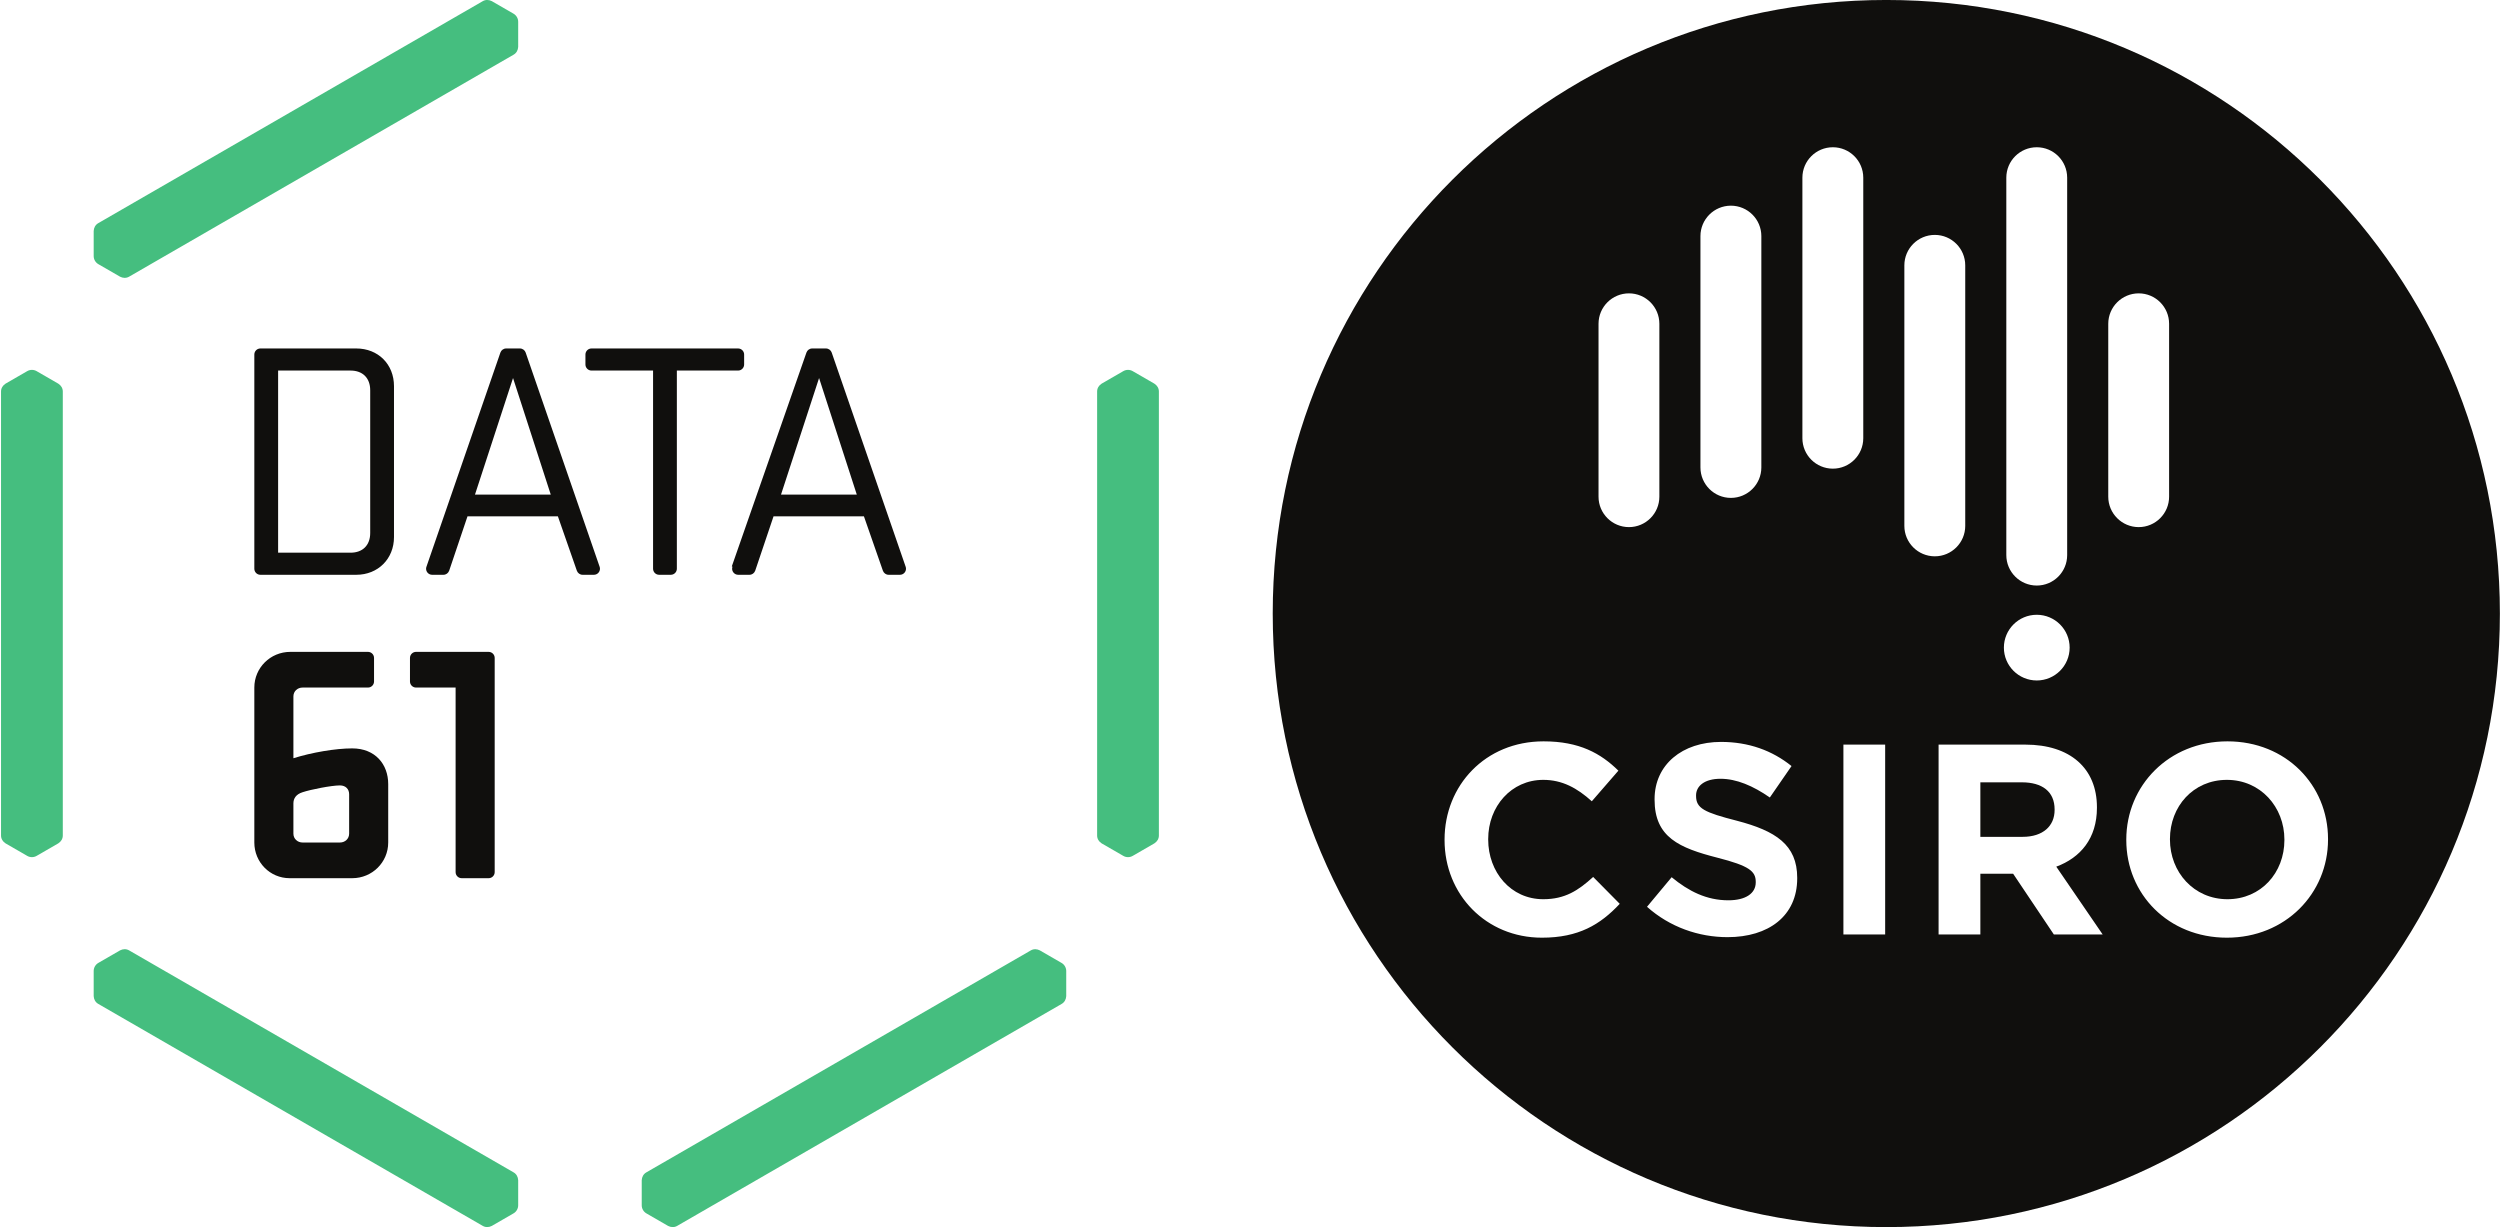 <?xml version="1.0" encoding="UTF-8" standalone="no"?>
<svg width="770px" height="378px" viewBox="0 0 770 378" version="1.1" xmlns="http://www.w3.org/2000/svg" xmlns:xlink="http://www.w3.org/1999/xlink">
    <!-- Generator: Sketch 43.2 (39069) - http://www.bohemiancoding.com/sketch -->
    <title>g12</title>
    <desc>Created with Sketch.</desc>
    <defs></defs>
    <g id="Page-1" stroke="none" stroke-width="1" fill="none" fill-rule="evenodd">
        <g id="CSIRO-Data61" transform="translate(0, -1)" fill-rule="nonzero">
            <g id="g10" transform="translate(385, 189.947) scale(-1, 1) rotate(-180) translate(-385, -189.947) translate(0, 0.947)">
                <g id="g12" transform="translate(0, -0)">
                    <g id="Group-2" transform="translate(392, 0)" fill="#100F0D">
                        <path d="M293.883,137.749 C283.52,137.749 276.345,129.563 276.345,119.537 L276.345,119.364 C276.345,109.357 283.689,100.99 294.056,100.99 C304.411,100.99 311.596,109.177 311.596,119.204 L311.596,119.364 C311.596,129.39 304.243,137.749 293.883,137.749" id="path26"></path>
                        <path d="M230.728,136.991 L217.951,136.991 L217.951,120.2 L230.976,120.2 C237.247,120.2 240.819,123.541 240.819,128.472 L240.819,128.637 C240.819,134.153 236.991,136.991 230.728,136.991" id="path28"></path>
                        <path d="M293.883,89.14 C275.845,89.14 262.897,102.572 262.897,119.204 L262.897,119.364 C262.897,135.997 276.016,149.612 294.056,149.612 C312.097,149.612 325.032,136.157 325.032,119.537 L325.032,119.364 C325.032,102.749 311.921,89.14 293.883,89.14 L293.883,89.14 Z M257.344,224.965 L257.344,278.217 C257.344,283.395 261.549,287.592 266.719,287.592 C271.896,287.592 276.085,283.395 276.085,278.217 L276.085,224.965 C276.085,219.801 271.896,215.596 266.719,215.596 C261.549,215.596 257.344,219.801 257.344,224.965 L257.344,224.965 Z M240.58,90.141 L228.049,108.833 L217.951,108.833 L217.951,90.141 L205.085,90.141 L205.085,148.605 L231.809,148.605 C245.58,148.605 253.855,141.336 253.855,129.312 L253.855,129.14 C253.855,119.708 248.772,113.769 241.331,111.016 L255.616,90.141 L240.58,90.141 Z M194.543,215.973 L194.543,296.223 C194.543,301.395 198.739,305.597 203.925,305.597 C209.093,305.597 213.293,301.395 213.293,296.223 L213.293,215.973 C213.293,210.805 209.093,206.601 203.925,206.601 C198.739,206.601 194.543,210.805 194.543,215.973 L194.543,215.973 Z M235.32,188.596 C240.915,188.596 245.451,184.065 245.451,178.481 C245.451,172.887 240.915,168.363 235.32,168.363 C229.731,168.363 225.197,172.887 225.197,178.481 C225.197,184.065 229.731,188.596 235.32,188.596 Z M225.945,323.219 C225.945,328.401 230.147,332.593 235.32,332.593 C240.503,332.593 244.688,328.401 244.688,323.219 L244.688,206.976 C244.688,201.805 240.503,197.599 235.32,197.599 C230.147,197.599 225.945,201.805 225.945,206.976 L225.945,323.219 Z M188.629,120.2 L188.629,90.141 L175.769,90.141 L175.769,148.605 L188.629,148.605 L188.629,120.2 Z M163.137,242.977 L163.137,323.219 C163.137,328.401 167.344,332.593 172.519,332.593 C177.687,332.593 181.887,328.401 181.887,323.219 L181.887,242.977 C181.887,237.795 177.687,233.601 172.519,233.601 C167.344,233.601 163.137,237.795 163.137,242.977 Z M161.541,107.425 C161.541,95.802 152.692,89.303 140.079,89.303 C131.226,89.303 122.296,92.39 115.28,98.656 L122.869,107.764 C128.13,103.417 133.651,100.656 140.343,100.656 C145.604,100.656 148.769,102.749 148.769,106.172 L148.769,106.333 C148.769,109.605 146.759,111.269 136.987,113.769 C125.23,116.781 117.609,120.049 117.609,131.649 L117.609,131.817 C117.609,142.419 126.13,149.439 138.071,149.439 C146.593,149.439 153.876,146.779 159.792,142.001 L153.109,132.319 C147.939,135.908 142.843,138.085 137.905,138.085 C132.981,138.085 130.388,135.829 130.388,132.986 L130.388,132.802 C130.388,128.971 132.893,127.731 143.004,125.148 C154.865,122.043 161.541,117.785 161.541,107.586 L161.541,107.425 Z M100.346,224.965 L100.346,278.217 C100.346,283.395 104.541,287.592 109.721,287.592 C114.893,287.592 119.084,283.395 119.084,278.217 L119.084,224.965 C119.084,219.801 114.893,215.596 109.721,215.596 C104.541,215.596 100.346,219.801 100.346,224.965 L100.346,224.965 Z M82.905,89.14 C65.708,89.14 52.924,102.419 52.924,119.204 L52.924,119.364 C52.924,135.997 65.445,149.612 83.407,149.612 C94.446,149.612 101.03,145.92 106.466,140.584 L98.279,131.155 C93.757,135.232 89.174,137.749 83.322,137.749 C73.473,137.749 66.364,129.563 66.364,119.537 L66.364,119.364 C66.364,109.357 73.305,100.99 83.322,100.99 C90.019,100.99 94.101,103.665 98.695,107.847 L106.882,99.569 C100.867,93.145 94.186,89.14 82.905,89.14 Z M131.737,305.224 C131.737,310.401 135.937,314.599 141.117,314.599 C146.291,314.599 150.495,310.401 150.495,305.224 L150.495,233.976 C150.495,228.799 146.291,224.596 141.117,224.596 C135.937,224.596 131.737,228.799 131.737,233.976 L131.737,305.224 Z M188.983,377.953 C84.607,377.953 0,293.355 0,188.981 C0,84.603 84.607,0 188.983,0 C293.355,0 377.963,84.603 377.963,188.981 C377.963,293.355 293.355,377.953 188.983,377.953 L188.983,377.953 Z" id="path30"></path>
                    </g>
                    <g id="Group">
                        <path d="M114.024,213.784 C114.024,210.017 111.72,207.716 107.952,207.716 L85.66,207.716 L85.66,263.815 L107.952,263.815 C111.72,263.815 114.024,261.512 114.024,257.744 L114.024,213.784 Z M109.732,270.619 L80.201,270.619 C79.169,270.619 78.333,269.783 78.333,268.749 L78.333,202.781 C78.333,201.749 79.169,200.912 80.201,200.912 L109.732,200.912 C116.429,200.912 121.349,205.833 121.349,212.528 L121.349,259 C121.349,265.8 116.429,270.619 109.732,270.619 L109.732,270.619 Z" id="path14" fill="#100F0D"></path>
                        <path d="M150.495,177.171 L128.143,177.171 C127.109,177.171 126.273,176.333 126.273,175.303 L126.273,168.048 C126.273,167.016 127.109,166.18 128.143,166.18 L140.328,166.18 L140.328,109.333 C140.328,108.302 141.164,107.464 142.197,107.464 L150.495,107.464 C151.528,107.464 152.364,108.302 152.364,109.333 L152.364,175.303 C152.364,176.333 151.528,177.171 150.495,177.171" id="path16" fill="#100F0D"></path>
                        <path d="M107.535,121.175 C107.535,119.605 106.277,118.452 104.707,118.452 L93.196,118.452 C91.625,118.452 90.368,119.605 90.368,121.175 L90.368,130.489 C90.368,132.06 91.207,133.316 93.196,133.944 C95.707,134.783 102.091,136.04 104.707,136.04 C106.487,136.04 107.535,134.885 107.535,133.316 L107.535,121.175 Z M108.476,147.443 C103.347,147.443 96.021,146.187 90.368,144.409 L90.368,163.46 C90.368,165.031 91.625,166.18 93.196,166.18 L113.335,166.18 C114.368,166.18 115.203,167.016 115.203,168.048 L115.203,175.303 C115.203,176.333 114.368,177.171 113.335,177.171 L89.427,177.171 C83.252,177.171 78.333,172.251 78.333,166.18 L78.333,118.452 C78.333,112.384 83.147,107.464 89.217,107.464 L108.476,107.464 C114.651,107.464 119.569,112.384 119.569,118.452 L119.569,136.455 C119.569,142.525 115.592,147.443 108.476,147.443 L108.476,147.443 Z" id="path18" fill="#100F0D"></path>
                        <path d="M227.324,270.619 L182.185,270.619 C181.152,270.619 180.315,269.783 180.315,268.749 L180.315,265.684 C180.315,264.652 181.152,263.815 182.185,263.815 L201.144,263.815 L201.144,202.781 C201.144,201.749 201.98,200.912 203.013,200.912 L206.601,200.912 C207.633,200.912 208.471,201.749 208.471,202.781 L208.471,263.815 L227.324,263.815 C228.356,263.815 229.193,264.652 229.193,265.684 L229.193,268.749 C229.193,269.783 228.356,270.619 227.324,270.619" id="path20" fill="#100F0D"></path>
                        <path d="M146.293,225.611 L158.015,261.512 L169.632,225.611 L146.293,225.611 Z M184.687,203.381 L184.687,203.381 L161.899,269.371 C161.641,270.095 160.948,270.619 160.136,270.619 L155.892,270.619 C155.08,270.619 154.387,270.095 154.129,269.371 L131.348,203.393 L131.348,203.393 C131.28,203.2 131.235,202.999 131.235,202.781 C131.235,201.749 132.071,200.912 133.103,200.912 L136.576,200.912 C137.379,200.912 138.059,201.424 138.323,202.133 L138.331,202.131 L143.989,218.916 L171.829,218.916 L177.664,202.189 L177.664,202.193 C177.913,201.453 178.611,200.912 179.435,200.912 L182.92,200.912 C183.952,200.912 184.788,201.749 184.788,202.781 C184.788,202.995 184.752,203.191 184.687,203.381 L184.687,203.381 Z" id="path22" fill="#100F0D"></path>
                        <path d="M240.552,225.611 L252.275,261.512 L263.892,225.611 L240.552,225.611 Z M278.945,203.381 L278.945,203.381 L256.159,269.371 C255.901,270.095 255.207,270.619 254.396,270.619 L250.151,270.619 C249.34,270.619 248.647,270.095 248.389,269.371 L225.399,203.508 L225.608,203.393 C225.539,203.2 225.493,202.999 225.493,202.781 C225.493,201.749 226.331,200.912 227.364,200.912 L230.836,200.912 C231.639,200.912 232.317,201.424 232.584,202.133 L232.591,202.131 L238.249,218.916 L266.089,218.916 L271.924,202.189 L271.924,202.193 C272.172,201.453 272.869,200.912 273.695,200.912 L277.179,200.912 C278.211,200.912 279.048,201.749 279.048,202.781 C279.048,202.995 279.012,203.191 278.945,203.381 L278.945,203.381 Z" id="path24" fill="#100F0D"></path>
                        <path d="M28.857,306.817 L28.857,306.819 L28.857,306.819 L28.855,306.821 L28.855,299.099 C28.851,298.603 28.976,298.1 29.241,297.64 C29.511,297.175 29.891,296.811 30.328,296.565 L36.999,292.715 L36.996,292.719 L36.997,292.719 L36.997,292.719 C37.843,292.277 38.872,292.217 39.759,292.729 L158.209,361.116 C159.095,361.627 159.559,362.549 159.597,363.501 L159.599,363.501 L159.599,363.503 L159.6,363.499 L159.601,371.221 C159.604,371.716 159.48,372.22 159.215,372.68 C158.945,373.145 158.564,373.509 158.128,373.755 L151.456,377.605 L151.459,377.6 L151.459,377.601 L151.459,377.6 C150.613,378.043 149.584,378.103 148.697,377.591 C135.352,369.887 30.281,309.224 30.247,309.204 C29.361,308.692 28.897,307.769 28.857,306.817" id="path32" fill="#45BE7F"></path>
                        <path d="M36.997,85.241 L36.997,85.243 L36.997,85.241 L36.999,85.245 L30.312,81.384 C29.88,81.14 29.507,80.779 29.241,80.32 C28.973,79.855 28.848,79.343 28.855,78.841 L28.855,71.139 L28.857,71.143 L28.857,71.143 L28.857,71.143 C28.897,70.191 29.361,69.267 30.247,68.756 L148.697,0.369 C149.584,-0.143 150.613,-0.083 151.459,0.359 L151.457,0.359 L151.459,0.359 L151.456,0.355 L158.145,4.215 C158.576,4.46 158.949,4.821 159.215,5.28 C159.483,5.745 159.608,6.259 159.601,6.76 L159.6,14.461 L159.597,14.457 L159.599,14.457 L159.597,14.457 C159.557,15.41 159.095,16.332 158.209,16.844 C144.864,24.548 39.793,85.21 39.759,85.231 C38.872,85.743 37.843,85.683 36.997,85.241" id="path34" fill="#45BE7F"></path>
                        <path d="M197.655,14.452 L197.655,14.453 L197.655,14.452 L197.652,14.456 L197.652,6.733 C197.648,6.239 197.773,5.735 198.039,5.274 C198.308,4.809 198.689,4.445 199.127,4.202 L205.797,0.349 L205.795,0.353 L205.796,0.353 L205.796,0.353 C206.64,-0.088 207.671,-0.148 208.557,0.364 L327.007,68.751 C327.893,69.263 328.356,70.184 328.396,71.137 L328.396,71.136 L328.396,71.137 L328.399,71.133 L328.4,78.856 C328.403,79.351 328.277,79.855 328.012,80.315 C327.744,80.78 327.363,81.144 326.924,81.388 L320.255,85.24 L320.257,85.236 L320.256,85.236 L320.256,85.235 C319.412,85.677 318.381,85.737 317.495,85.225 C304.149,77.521 199.08,16.859 199.044,16.839 C198.157,16.327 197.696,15.405 197.655,14.452" id="path36" fill="#45BE7F"></path>
                        <path d="M355.564,259.769 L355.565,259.769 L355.564,259.769 L355.569,259.769 L348.881,263.631 C348.455,263.881 347.956,264.025 347.424,264.025 C346.887,264.025 346.381,263.876 345.951,263.621 L339.28,259.769 L339.285,259.769 L339.284,259.769 L339.285,259.769 C338.479,259.259 337.913,258.396 337.913,257.372 L337.913,120.598 C337.913,119.575 338.479,118.712 339.284,118.203 L339.283,118.203 L339.284,118.203 L339.28,118.203 L345.968,114.34 C346.395,114.09 346.893,113.945 347.424,113.945 C347.963,113.945 348.468,114.095 348.899,114.349 L355.569,118.203 L355.564,118.203 L355.564,118.203 L355.564,118.203 C356.368,118.712 356.936,119.575 356.936,120.598 L356.936,257.372 C356.936,258.396 356.369,259.259 355.564,259.769" id="path38" fill="#45BE7F"></path>
                        <path d="M17.969,259.769 L17.971,259.769 L17.969,259.769 L17.973,259.769 L11.287,263.631 C10.859,263.881 10.36,264.025 9.829,264.025 C9.292,264.025 8.785,263.876 8.355,263.621 L1.685,259.769 L1.689,259.769 L1.689,259.769 L1.689,259.769 C0.884,259.259 0.316,258.396 0.316,257.372 L0.316,120.598 C0.316,119.575 0.884,118.712 1.689,118.203 L1.688,118.203 L1.689,118.203 L1.685,118.203 L8.372,114.34 C8.8,114.09 9.299,113.945 9.829,113.945 C10.367,113.945 10.872,114.095 11.304,114.349 L17.973,118.203 L17.969,118.203 L17.969,118.203 L17.969,118.203 C18.773,118.712 19.341,119.575 19.341,120.598 L19.341,257.372 C19.341,258.396 18.773,259.259 17.969,259.769" id="path40" fill="#45BE7F"></path>
                    </g>
                </g>
            </g>
        </g>
    </g>
</svg>